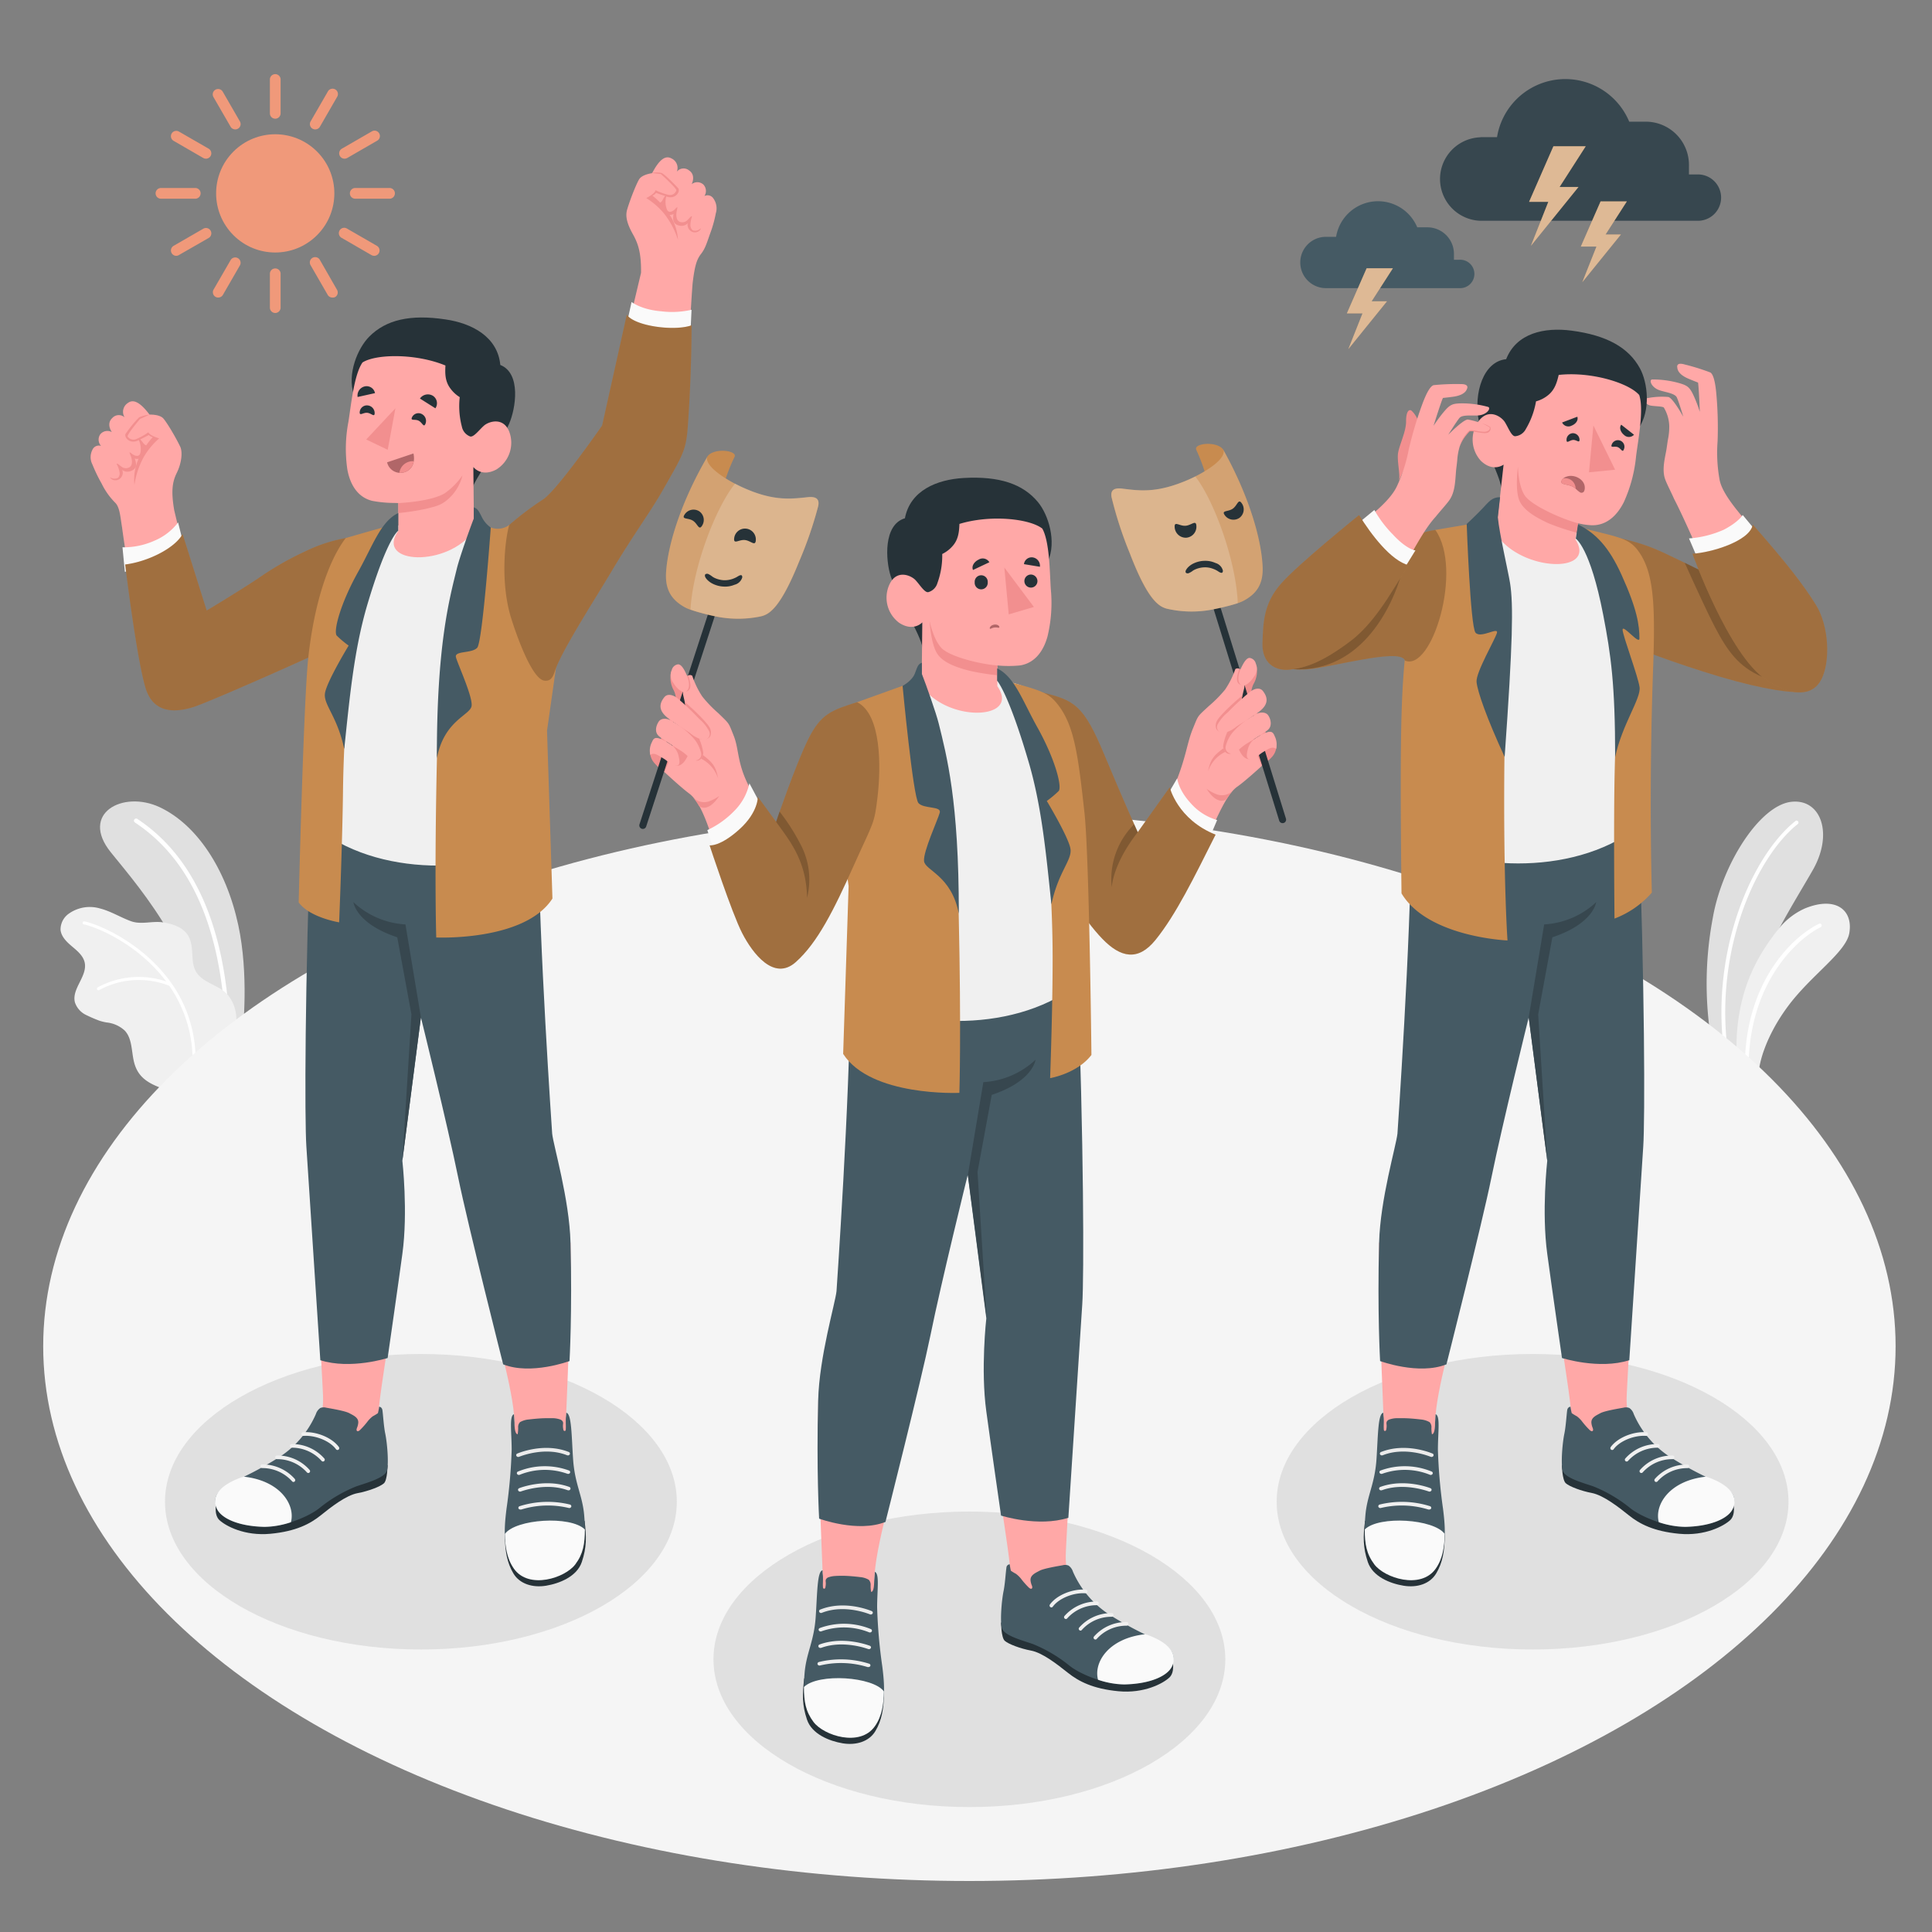 <svg xmlns="http://www.w3.org/2000/svg" viewBox="0 0 500 500"><rect x="0" y="0" width="500" height="500" fill="#808080" stroke="none"/><g id="freepik--Plants--inject-90"><g id="freepik--plants--inject-90"><path d="M469.15,225.17c-2.15,3.78-5.38,9-8.42,14.63-4.54,8.44-8.65,17.82-8,24.75l0,.71h0l-.53,10.65-.07,1.45-2.52-1.45-6.19-3.58a91.5,91.5,0,0,1-.15-34.78c2.43-13.92,12.18-29.22,20.4-30.05C471.26,206.72,474.54,215.73,469.15,225.17Z" style="fill:#e0e0e0"></path><path d="M446.78,271.93a.49.49,0,0,0,.29-.51c-3.21-25.79,7.4-49.56,18.19-58.16a.48.48,0,0,0,.08-.69.47.47,0,0,0-.69-.08c-11,8.74-21.82,32.91-18.55,59.05a.49.49,0,0,0,.54.43Z" style="fill:#fff"></path><path d="M478.6,241.48c-.85,5-9.92,10.88-15.92,19-5.42,7.31-7.78,14.72-7.58,18.66h0l-3-1.74-2.52-1.45c-1.38-18.29,5.35-29,11.18-36.11a18.07,18.07,0,0,1,6.38-4.75C475.08,231.86,479.62,235.49,478.6,241.48Z" style="fill:#f0f0f0"></path><path d="M452.26,275.88a.5.5,0,0,0,.29-.45c.31-21,12.32-32.36,18.62-35.47a.49.49,0,0,0,.23-.66.48.48,0,0,0-.66-.22c-7,3.43-18.86,14.95-19.17,36.34a.49.49,0,0,0,.48.5A.78.78,0,0,0,452.26,275.88Z" style="fill:#fff"></path></g><g id="freepik--plants--inject-90"><path d="M62.54,269.86l-8.73,5c-.49-25.6-17.11-44.35-25.12-54.27-8.14-10.09,3.12-16.14,12.61-11.7s17.19,15.78,20.37,30.54C64.39,252.09,63,266.07,62.54,269.86Z" style="fill:#e0e0e0"></path><path d="M58.83,269.08H59a.56.56,0,0,0,.54-.58c-.89-32.23-11.62-48.36-24-56.57a.56.56,0,0,0-.78.16.55.55,0,0,0,.16.77c12.24,8.1,22.65,23.9,23.53,55.67A.56.56,0,0,0,58.83,269.08Z" style="fill:#fff"></path><path d="M15.67,240.66c.19,1.78,1.63,3.15,3,4.3s2.87,2.4,3.25,4.15c.75,3.54-3.44,6.8-2.53,10.3a5.55,5.55,0,0,0,2.95,3.29,36.59,36.59,0,0,0,3.47,1.49,15.35,15.35,0,0,0,1.75.42,8.1,8.1,0,0,1,4.75,2.13c1.93,2.1,1.69,5.32,2.37,8.09.83,3.32,2.8,5.26,7.32,6.84l15.45-8.76c3.86-3.93,5.22-10.65,1.67-15.21C57,255,53,254.61,51,251.88c-1.8-2.46-.76-6-1.87-8.85s-4-3.82-6.82-4.3-5.72.66-8.43-.33-5.22-2.59-8-3.29a9.37,9.37,0,0,0-8.09,1.36A5,5,0,0,0,15.67,240.66Z" style="fill:#f0f0f0"></path><path d="M44.49,254.61a.31.31,0,0,0-.12-.16c-7.26-10.3-18.65-15.19-22.5-16a.39.39,0,0,0-.48.3.4.4,0,0,0,.3.48C25.34,240,35.92,244.52,43,254a22.22,22.22,0,0,0-17.73,1.54.4.4,0,0,0,.2.74.39.39,0,0,0,.23-.07,21.51,21.51,0,0,1,18.11-1.09,33.75,33.75,0,0,1,6,20.79.4.4,0,0,0,.36.41h0a.4.4,0,0,0,.41-.39A34.45,34.45,0,0,0,44.49,254.61Z" style="fill:#fff"></path></g></g><g id="freepik--Floor--inject-90"><ellipse id="freepik--floor--inject-90" cx="250.88" cy="348.41" rx="239.7" ry="138.39" style="fill:#f5f5f5"></ellipse></g><g id="freepik--Shadows--inject-90"><ellipse id="freepik--Shadow--inject-90" cx="250.88" cy="429.43" rx="66.23" ry="38.24" style="fill:#e0e0e0"></ellipse><ellipse id="freepik--shadow--inject-90" cx="108.93" cy="388.65" rx="66.23" ry="38.24" style="fill:#e0e0e0"></ellipse><ellipse id="freepik--shadow--inject-90" cx="396.63" cy="388.65" rx="66.23" ry="38.24" style="fill:#e0e0e0"></ellipse></g><g id="freepik--character-3--inject-90"><g id="freepik--Character--inject-90"><g id="freepik--Botom--inject-90"><path d="M421,361c.18-4.42,2.73-49.3,2.73-49.3L401.33,327.8c3.49,25.47,5,33.25,5.21,37.49h0a3.54,3.54,0,0,0-.08,1.09c.22,5,6.31,7.55,11.11,10.74a87.53,87.53,0,0,0,12.93,7.4c3.46,1.5,10.35,1.4,11.12-.7-5.84-3.92-12.6-8.2-17.3-12.75C422.08,368.9,420.76,366.29,421,361Z" style="fill:#ffa8a7"></path><path d="M448.42,389c.28,0,.8,3-.62,4.38-1.65,1.55-6.57,4.19-13.22,3.56s-10.31-2.59-13-4.75S415,387,412,386.39c-2.8-.52-5.87-1.7-6.79-2.54s-1-4.73-1-4.73Z" style="fill:#263238"></path><path d="M406.45,364.06s-.72,0-.86.9c-.16,1.07-.35,4.21-.72,6-.52,2.46-.93,7.52-.49,9.5s5,3.2,8,4.22a37,37,0,0,1,9.61,5.69c3.21,2.5,9.85,4.88,14.17,4.79,6.58-.14,10.78-2.11,12-4.56,1.52-3,.94-5.14-6.76-8.43a92.05,92.05,0,0,1-8.59-4.73,25.31,25.31,0,0,1-10-11.48,2.94,2.94,0,0,0-1.14-1.57,2.41,2.41,0,0,0-1.48-.09c-1.25.23-4.88.82-6,1.42s-2.42,1.15-2.34,2.48a4.4,4.4,0,0,0,.33,1.33c.1.27.19.62,0,.79s-.51,0-.71-.17a20.57,20.57,0,0,1-2.14-2.42,7.41,7.41,0,0,0-1.24-1.2,12.74,12.74,0,0,1-1.33-.81S406.5,364.68,406.45,364.06Z" style="fill:#455a64"></path><path d="M441.58,382.15c-9.5,1-13.48,7.27-12.28,11.8a22.52,22.52,0,0,0,6.83,1.2c6.58-.14,11.05-2.11,12.27-4.57C449.83,387.72,448.44,384.52,441.58,382.15Z" style="fill:#fafafa"></path><path d="M428.64,383.53a.43.43,0,0,1-.3-.09.49.49,0,0,1-.09-.67,11.09,11.09,0,0,1,8.49-3.76.47.47,0,0,1-.07.94,10.28,10.28,0,0,0-7.68,3.4A.45.45,0,0,1,428.64,383.53Z" style="fill:#f0f0f0"></path><path d="M424.8,381.21a.41.41,0,0,1-.3-.09.48.48,0,0,1-.09-.67,11,11,0,0,1,8.48-3.76.47.47,0,0,1-.06.94,10.24,10.24,0,0,0-7.68,3.4A.47.47,0,0,1,424.8,381.21Z" style="fill:#f0f0f0"></path><path d="M421,378.24a.46.46,0,0,1-.3-.09.48.48,0,0,1-.09-.67,11.06,11.06,0,0,1,8.48-3.76.47.47,0,0,1,.44.5.46.46,0,0,1-.5.44,10.3,10.3,0,0,0-7.68,3.4A.47.47,0,0,1,421,378.24Z" style="fill:#f0f0f0"></path><path d="M417.25,375.26a.53.53,0,0,1-.3-.09.49.49,0,0,1-.1-.67c1.74-2.41,5.8-4.1,9.28-3.84a.48.48,0,0,1-.06.95c-3.13-.24-6.93,1.32-8.47,3.46A.46.46,0,0,1,417.25,375.26Z" style="fill:#f0f0f0"></path><path d="M380.47,325.52l-23.56-3.94c-.3,14,.69,32.59,1.16,45.47.08,2.46-1,19.15-.17,24.25,1.23,7.67,11.53,7,12.28,2.41s1.11-23.89,1.24-25.9c.31-8.4,4.8-22.6,7.86-37.6C379.43,329.47,380.33,326.24,380.47,325.52Z" style="fill:#ffa8a7"></path><path d="M373.9,397c0,4.48-.59,7.49-2.22,10.21s-4.95,3.74-8.44,3.17-8-2.36-9.26-6.16-1.22-6.45-.71-10.64Z" style="fill:#263238"></path><path d="M358,365.63c-1.41.18-1.36,6-1.77,12.07-.45,6.49-2.45,9.28-2.88,14.6-.49,6.08,0,8.75,2.68,12.26s11.36,6.6,15.19,1.13c3.13-4.45,3-9.18,2.24-15.18a137.41,137.41,0,0,1-1.33-15.31c0-4.53.67-8.76-.59-9.2-.05.67-.09,1.52-.15,2.18,0,.5,0,2.95-.81,3a8.73,8.73,0,0,1-.13-1.7,1.83,1.83,0,0,0-.48-1.43,5.54,5.54,0,0,0-2.25-.69c-1.4-.16-2.82-.3-4.24-.33-.71,0-1.42,0-2.13,0a6.23,6.23,0,0,0-1.77.33,1.2,1.2,0,0,0-.73.66,1.78,1.78,0,0,0,0,.69,4.37,4.37,0,0,1-.09,1.25c0,.18-.17.4-.37.37s-.25-.2-.26-.35c-.05-.73,0-1.26,0-2.11,0-.39,0-.76-.05-1.16S358,366,358,365.63Z" style="fill:#455a64"></path><path d="M353.2,395.82c0,3.75.42,6.3,2.48,9.05,2.64,3.51,12,6.57,15.88,1.11,1.9-2.72,2.26-5.83,2.33-9C371.12,393.12,356.92,392.16,353.2,395.82Z" style="fill:#fafafa"></path><path d="M369.83,390.66l-.18,0a23.29,23.29,0,0,0-12.28-.4.54.54,0,0,1-.65-.31.46.46,0,0,1,.36-.58,24.1,24.1,0,0,1,13,.43.45.45,0,0,1,.29.61A.57.57,0,0,1,369.83,390.66Z" style="fill:#f0f0f0"></path><path d="M357.42,385.7a.52.52,0,0,1-.47-.28.45.45,0,0,1,.29-.61c6.22-2.26,12.68.22,12.95.33a.44.44,0,0,1,.26.61.57.57,0,0,1-.69.24c-.07,0-6.34-2.43-12.12-.32A.83.83,0,0,1,357.42,385.7Z" style="fill:#f0f0f0"></path><path d="M357.5,381.44a.51.51,0,0,1-.46-.27.44.44,0,0,1,.27-.61,18.21,18.21,0,0,1,13.21.28.43.43,0,0,1,.22.62.56.56,0,0,1-.71.2,17.31,17.31,0,0,0-12.3-.25A.63.63,0,0,1,357.5,381.44Z" style="fill:#f0f0f0"></path><path d="M357.61,376.66a.56.56,0,0,1-.46-.27.46.46,0,0,1,.27-.62c6.4-2.53,13,.28,13.31.41a.43.43,0,0,1,.23.62.56.56,0,0,1-.7.21c-.07,0-6.47-2.75-12.41-.39A.67.67,0,0,1,357.61,376.66Z" style="fill:#ebebeb"></path><path d="M365.17,217.12c0,25.39-3.51,76.25-3.51,76.25-.32,3.12-4.45,16.93-4.75,28.21-.47,18.11.26,30.66.26,30.66s10,3.71,17.17.85c0,0,9.21-36.42,11.61-48.21,2.87-14.05,9.68-41.59,9.68-41.59l4.8,37.1s-1.5,13.22,0,24.13c1,7.44,3.81,26.93,3.81,26.93s9.59,3.07,17.42.57c0,0,3.15-48.43,3.61-55.29s.41-42.33-1.27-85.59Z" style="fill:#455a64"></path><path d="M395.63,263.29l4-24.05a21.5,21.5,0,0,0,13.46-5.76s-.62,5.54-11.34,9.09l-3.67,19.95,2.35,37.87Z" style="fill:#37474f"></path></g><g id="freepik--Top--inject-90"><path d="M419.56,139.34c6.52,1.57,8.89,2.65,14.94,5.59,15.11,7.34,29.91,14.56,29.91,14.56s6.75,18.69,1.81,19.53c-2.21.38-9.48-.45-21.08-3.88-11.85-3.51-23.42-8-23.44-8.28C421.3,161.17,419.56,139.34,419.56,139.34Z" style="fill:#C88B4F"></path><path d="M419.56,139.34c6.52,1.57,8.89,2.65,14.94,5.59,15.11,7.34,29.91,14.56,29.91,14.56s6.75,18.69,1.81,19.53c-2.21.38-9.48-.45-21.08-3.88-11.85-3.51-23.42-8-23.44-8.28C421.3,161.17,419.56,139.34,419.56,139.34Z" style="opacity:0.2"></path><path d="M456,175.14l-10.22-24.73L436,145.64c2.36,5.25,5.85,12.89,7.83,16.66C447,168.37,449.93,172.57,456,175.14Z" style="opacity:0.2"></path><path d="M433.26,129.13c-.77-1.76-1.9-3.9-2.32-5.1-.8-2.23-.21-4.85.24-7.17.21-1.12.29-2,.48-3.1a16.28,16.28,0,0,0,.34-3.61,9.9,9.9,0,0,0-1.38-4.64c-.23-.42-2.94-.33-3.74-.63-1.41-.53-1.63-1.61-.48-1.85a19.4,19.4,0,0,1,5.37-.29c1.2.28,3.87,5.11,3.87,5.11s-1.18-3.93-1.68-5-3.06-1.36-4.45-1.84c-2.22-.76-2.8-2.74-1.93-2.8a25.07,25.07,0,0,1,7,.94c2,.59,2.63.95,3.62,3a36,36,0,0,1,1.71,4.43s-.24-6.34-.46-7.57c0,0-1.88-.73-2.7-1.1-1.18-.53-2.6-1.44-2.67-2.83,0,0-.39-1.41,1.85-.77a56.91,56.91,0,0,1,6.72,2.09c.67.44,1.17,2,1.48,4.93a97.81,97.81,0,0,1,.38,12.88A39,39,0,0,0,445,124c1.19,7.35,17,19.75,24.07,32.37,2.69,4.82,3.72,8.64,3.15,14.09-.74,7.17-4.72,9.73-8.53,7.92a34.51,34.51,0,0,1-15.5-16C442.17,148.88,436.66,135.67,433.26,129.13Z" style="fill:#ffa8a7"></path><path d="M439.56,145.08l-2.45-5.74a26.72,26.72,0,0,0,9-2.25c3.86-2,4.9-3.81,4.9-3.81l3.5,4.22S449.32,146.22,439.56,145.08Z" style="fill:#fafafa"></path><path d="M438,143.3c4.68-.24,14.86-3.2,15.63-7.54,8.61,9.84,12.87,15.24,16.31,20.75s3.77,14.64,1.47,19.23-7.64,4.57-14.34.19C447.42,169.61,438,143.3,438,143.3Z" style="fill:#C88B4F"></path><path d="M438,143.3c4.68-.24,14.86-3.2,15.63-7.54,8.61,9.84,12.87,15.24,16.31,20.75s3.77,14.64,1.47,19.23-7.64,4.57-14.34.19C447.42,169.61,438,143.3,438,143.3Z" style="opacity:0.2"></path><path d="M422.41,157.28c-1.24-9-5.68-17.18-13.64-19.24l-20.91-2.41c-4.42,1.15-15.07,9.83-15.07,9.83l-6.57,33.21s-1.1,23-.76,38c12.85,8.15,40.8,10.79,58.36-2.54C424.34,201.73,423.64,166.17,422.41,157.28Z" style="fill:#f0f0f0"></path><path d="M424.05,110.88c3.23-4.67,2.38-11.87.35-15.58-2.94-5.36-8.54-8.52-17.68-9.73-7-.92-14.26.6-16.93,7.39-5.84.56-8.48,8.63-7.08,16,1.62,8.59,5.57,13.35,6.05,18.66Z" style="fill:#263238"></path><path d="M424.23,102.23c-2.75-3.16-12.53-6.12-20.84-5.2-.44,1.86-1,3.92-2.87,5.34a8.38,8.38,0,0,1-3,1.5,20.91,20.91,0,0,1-2.64,7.17,3.42,3.42,0,0,1-2.7,1.85c-1,.13-1.86-2.31-2.75-3.69s-4.2-3.67-6.76-.21a8.13,8.13,0,0,0,.56,10.25c3.19,3.09,5.9,1,5.9,1l-2,17.79c6.13,9.92,26.36,10.67,20.6,1.59l.68-4.2a17.55,17.55,0,0,0,3.43.51c3.73.14,6.56-2.28,8.42-6a37.18,37.18,0,0,0,3.16-11.91C424,113.57,425.46,105.89,424.23,102.23Z" style="fill:#ffa8a7"></path><path d="M405.42,123.35a2,2,0,0,0-1.35,1.2c-.05.19,0,.5.45.66s1.1.27,1.65.43a3.7,3.7,0,0,1,1.7.92,6.56,6.56,0,0,0,.91.77.78.78,0,0,0,1.11-.08,1.8,1.8,0,0,0,.25-1C410.2,124.06,407.38,122.62,405.42,123.35Z" style="fill:#b16668"></path><path d="M407.77,126.48a2.71,2.71,0,0,0-2.15-2.67,2.65,2.65,0,0,0-1.05,0,1.38,1.38,0,0,0-.5.73c-.05.19,0,.5.45.66s1.1.27,1.65.43A3.61,3.61,0,0,1,407.77,126.48Z" style="fill:#f28f8f"></path><path d="M408.45,135.43c-4-1-12.18-4.6-13.88-7.25s-1.72-7.41-1.72-7.41-.82,5.84.34,8.71,5.13,4.81,7.55,5.94a58,58,0,0,0,7.32,2.43Z" style="fill:#f28f8f"></path><path d="M408.78,113.79c0,1-.75,0-1.68.07s-1.64,1-1.68.07a1.71,1.71,0,0,1,1.6-1.82A1.73,1.73,0,0,1,408.78,113.79Z" style="fill:#263238"></path><path d="M420.24,116.33c-.35.9-.7-.27-1.57-.61s-1.92.29-1.57-.62a1.69,1.69,0,1,1,3.14,1.23Z" style="fill:#263238"></path><path d="M404.27,109.34l3.94-1.49c.34,1-.52,1.94-1.47,2.3A1.8,1.8,0,0,1,404.27,109.34Z" style="fill:#263238"></path><path d="M422.88,112.51l-3.31-2.6c-.62.84-.08,2,.72,2.64A1.79,1.79,0,0,0,422.88,112.51Z" style="fill:#263238"></path><polygon points="412.37 110.11 411.23 122.23 417.99 121.56 412.37 110.11" style="fill:#f28f8f"></polygon><path d="M427.83,172.84c.59-16.58.16-24.72-3.83-30.23-2.43-3.36-5.06-3.54-14.17-5.87l.87,2a13.65,13.65,0,0,1,3.22,3.93c1.75,2.82,3.18,5,4.27,12.57,1,6.94,0,31-.31,44.25s-.05,38.24-.05,38.24A24.22,24.22,0,0,0,427.5,231S426.67,204.94,427.83,172.84Z" style="fill:#C88B4F"></path><path d="M418,195.92c1.8-8.46,6.74-15.16,6.32-18.09S420,164.64,419.93,163s4.35,4,4.35,2.24c0-3.38-.54-7.47-4.64-16.5-3.28-7.23-6.7-10.78-11.24-13l-.59,3.66s3.72,2.26,7.1,19.72C416.91,169.48,418,177.15,418,195.92Z" style="fill:#455a64"></path><path d="M389.59,153.72c0-6.37-3-14.63-3.18-19.1l-15,2.53a92.85,92.85,0,0,0-5.36,18.06c-1.86,9.53-3.24,15.75-3.48,37.38-.17,15.14.14,38.62.14,38.62,6.8,11.36,27.43,12.18,27.43,12.18s-1.1-15.26-.81-45.91C389.55,180.3,389.59,160.08,389.59,153.72Z" style="fill:#C88B4F"></path><path d="M388.22,128.67l-.58,5.18c.35,4.06,2.71,14.21,3.16,17.05.89,5.57.71,15.38-1.4,45-4.58-9.92-7.07-17-7.27-19.44s4.76-10.9,5.27-12.64-4.2,1.52-5.54-.09-2.28-28.12-2.28-28.12,2.74-2.57,4.12-4.06C385.35,129.8,386.14,128.67,388.22,128.67Z" style="fill:#455a64"></path><path d="M371.46,137.15c-5.92.82-9,3.78-19.66,9.15-3.65,1.85-14.55,8.43-14.55,8.43l-7.68,14.16,2.68,3.88c5.73,1.37,9.38-.16,20.46-2.1,4.51-.78,10.31-1.62,10.89.28C370.55,174,378.73,147.39,371.46,137.15Z" style="fill:#C88B4F"></path><path d="M371.46,137.15c-5.92.82-9,3.78-19.66,9.15-3.65,1.85-14.55,8.43-14.55,8.43l-7.68,14.16,2.68,3.88c5.73,1.37,9.38-.16,20.46-2.1,4.51-.78,10.31-1.62,10.89.28C370.55,174,378.73,147.39,371.46,137.15Z" style="opacity:0.2"></path><path d="M362.62,148.73c-1.93,6.94-9.66,25.43-27.93,24.46Z" style="opacity:0.2"></path><path d="M362,124.5c.49-1.27-.46-5.06-.2-7.12s2.11-5.66,2.09-8.27.75-3.3,1.42-2.82a6.74,6.74,0,0,1,2.09,5C367.22,113.32,362,124.5,362,124.5Z" style="fill:#f28f8f"></path><path d="M371.56,133.72c1.2-1.5,2.85-3.28,3.57-4.33,1.36-1.95,1.47-4.64,1.65-7,.08-1.14.23-2,.34-3.12a16.59,16.59,0,0,1,.61-3.59,10.08,10.08,0,0,1,2.54-4.13c.34-.35,2.94.46,3.79.37,1.5-.14,2-1.13.95-1.66a19.37,19.37,0,0,0-5.12-1.69c-1.23,0-5.08,3.94-5.08,3.94s2.17-3.5,2.92-4.37,3.32-.52,4.79-.62c2.35-.16,3.43-1.92,2.6-2.21a25.48,25.48,0,0,0-7-.92c-2.08.06-2.79.24-4.29,2A36.8,36.8,0,0,0,371,110.2s1.89-6.07,2.43-7.21c0,0,2-.21,2.89-.35,1.28-.21,2.9-.72,3.33-2,0,0,.75-1.26-1.59-1.24a58,58,0,0,0-7.05.28c-.77.25-1.66,1.65-2.72,4.38a97.21,97.21,0,0,0-3.73,12.37,39.76,39.76,0,0,1-3,9.32c-3.08,6.8-16.61,13.94-26.73,24.31-3.86,4-5.86,7.4-6.73,12.82-1.15,7.14,2,10.65,6.19,9.9a34.63,34.63,0,0,0,19.18-11.46C362.8,149.78,366.56,139.17,371.56,133.72Z" style="fill:#ffa8a7"></path><path d="M377.73,115.67a8.46,8.46,0,0,1,1.2-2.65,9,9,0,0,1,.89-1.15l.25-.27.13-.14a.43.43,0,0,1,.22-.1,2.75,2.75,0,0,1,.76,0c1,.13,1.91.36,2.84.39a2,2,0,0,0,1.3-.41.76.76,0,0,0,.21-.73,10.86,10.86,0,0,0-1.92-1,5.92,5.92,0,0,1,2.08.94,1.15,1.15,0,0,1-.12,1c-.36.38-.54.56-1.52.54a22.49,22.49,0,0,1-2.9-.46,2.7,2.7,0,0,0-.69,0l-.1,0-.13.13L380,112a12,12,0,0,0-.91,1.12A9.68,9.68,0,0,0,377.73,115.67Z" style="fill:#f28f8f"></path><path d="M351.07,135.79l4.61-3.81a29.73,29.73,0,0,0,4.8,6.35c3.65,3.95,5.83,4.11,5.83,4.11l-3.56,5.78C356.75,145.68,353.08,142.11,351.07,135.79Z" style="fill:#fafafa"></path><path d="M351.73,133.3c3,4.86,8.23,11.86,12.9,13-2.36,2.72-7.53,13.84-15,19.51s-11.83,7-15.71,7.48-7.38-1.63-7.19-6.93.29-10.12,4.73-15.23S351.73,133.3,351.73,133.3Z" style="fill:#C88B4F"></path><path d="M351.73,133.3c3,4.86,8.23,11.86,12.9,13-2.36,2.72-7.53,13.84-15,19.51s-11.83,7-15.71,7.48-7.38-1.63-7.19-6.93.29-10.12,4.73-15.23S351.73,133.3,351.73,133.3Z" style="opacity:0.2"></path></g></g></g><g id="freepik--character-2--inject-90"><g id="freepik--character--inject-90"><g id="freepik--botom--inject-90"><path d="M275.84,401.76c.18-4.42,2.72-49.29,2.72-49.29L256.2,368.58c3.49,25.46,4.95,33.25,5.2,37.49h0a3.54,3.54,0,0,0-.08,1.09c.22,5,6.31,7.54,11.11,10.74a88.87,88.87,0,0,0,12.94,7.39c3.45,1.5,10.34,1.41,11.11-.69-5.84-3.93-12.59-8.2-17.29-12.75C276.94,409.68,275.62,407.07,275.84,401.76Z" style="fill:#ffa8a7"></path><path d="M303.29,429.75c.27,0,.8,3-.63,4.37-1.65,1.56-6.56,4.2-13.21,3.57s-10.32-2.59-13.05-4.75-6.57-5.21-9.58-5.77c-2.81-.53-5.88-1.7-6.8-2.54s-.95-4.74-.95-4.74Z" style="fill:#263238"></path><path d="M261.32,404.84a.91.91,0,0,0-.86.89c-.17,1.08-.36,4.22-.73,6-.51,2.47-.92,7.53-.48,9.51s5,3.2,8,4.21a37.19,37.19,0,0,1,9.62,5.7c3.21,2.49,9.85,4.88,14.16,4.79,6.59-.14,10.78-2.11,12-4.56,1.51-3,.93-5.14-6.77-8.43a92.05,92.05,0,0,1-8.59-4.73,25.36,25.36,0,0,1-10-11.49,3,3,0,0,0-1.15-1.57,2.4,2.4,0,0,0-1.48-.08c-1.25.23-4.88.82-6,1.42s-2.41,1.15-2.34,2.47a4.48,4.48,0,0,0,.34,1.34c.1.26.18.62,0,.79s-.51,0-.72-.18a20.39,20.39,0,0,1-2.13-2.41,7.47,7.47,0,0,0-1.25-1.2,12.74,12.74,0,0,1-1.33-.81A16.07,16.07,0,0,1,261.32,404.84Z" style="fill:#455a64"></path><path d="M296.45,422.93c-9.51,1-13.49,7.27-12.28,11.79a22.14,22.14,0,0,0,6.82,1.21c6.59-.14,11.05-2.12,12.28-4.57C304.7,428.49,303.31,425.3,296.45,422.93Z" style="fill:#fafafa"></path><path d="M283.5,424.31a.49.49,0,0,1-.3-.1.48.48,0,0,1-.09-.66,11.11,11.11,0,0,1,8.49-3.77.47.47,0,0,1,.43.51.46.46,0,0,1-.49.44,10.27,10.27,0,0,0-7.68,3.39A.45.45,0,0,1,283.5,424.31Z" style="fill:#f0f0f0"></path><path d="M279.66,422a.49.49,0,0,1-.3-.1.47.47,0,0,1-.09-.66,11.09,11.09,0,0,1,8.49-3.77.48.48,0,0,1,.43.51.46.46,0,0,1-.5.44A10.26,10.26,0,0,0,280,421.8.46.46,0,0,1,279.66,422Z" style="fill:#f0f0f0"></path><path d="M275.86,419a.49.49,0,0,1-.3-.1.48.48,0,0,1-.09-.66,11.13,11.13,0,0,1,8.49-3.77.48.48,0,0,1-.07.95,10.27,10.27,0,0,0-7.68,3.39A.45.45,0,0,1,275.86,419Z" style="fill:#f0f0f0"></path><path d="M272.11,416a.45.45,0,0,1-.29-.1.47.47,0,0,1-.1-.66c1.73-2.41,5.8-4.1,9.27-3.84a.49.49,0,0,1,.44.51.46.46,0,0,1-.5.43c-3.13-.23-6.92,1.33-8.46,3.46A.46.46,0,0,1,272.11,416Z" style="fill:#f0f0f0"></path><path d="M235.34,366.3l-23.56-3.94c-.31,14,.69,32.59,1.15,45.47.09,2.46-1,19.14-.16,24.25,1.22,7.67,11.52,6.95,12.28,2.41s1.11-23.9,1.23-25.91c.31-8.39,4.81-22.59,7.86-37.6C234.29,370.25,235.19,367,235.34,366.3Z" style="fill:#ffa8a7"></path><path d="M228.76,437.78c0,4.49-.59,7.49-2.21,10.22s-5,3.74-8.45,3.17-8-2.37-9.26-6.16-1.21-6.45-.71-10.64Z" style="fill:#263238"></path><path d="M212.88,406.4c-1.41.18-1.36,6-1.78,12.08-.45,6.49-2.45,9.27-2.88,14.6-.49,6.08.05,8.75,2.69,12.26s11.36,6.59,15.19,1.13c3.12-4.45,3-9.18,2.24-15.18A132.78,132.78,0,0,1,227,416c0-4.53.67-8.77-.6-9.2,0,.67-.08,1.52-.14,2.17s0,3-.81,3a7.41,7.41,0,0,1-.13-1.7,1.86,1.86,0,0,0-.49-1.43,5.31,5.31,0,0,0-2.24-.69c-1.41-.17-2.83-.3-4.25-.34-.71,0-1.42,0-2.12.05a6.23,6.23,0,0,0-1.78.33,1.19,1.19,0,0,0-.73.65,1.83,1.83,0,0,0,0,.7,4.73,4.73,0,0,1-.1,1.24c0,.19-.16.41-.37.38a.35.35,0,0,1-.25-.35c-.06-.73,0-1.26,0-2.11,0-.4,0-.77-.05-1.16S212.87,406.79,212.88,406.4Z" style="fill:#455a64"></path><path d="M208.06,436.59c0,3.76.42,6.31,2.48,9.06,2.64,3.51,12.05,6.57,15.88,1.1,1.91-2.72,2.26-5.82,2.34-9C226,433.9,211.79,432.94,208.06,436.59Z" style="fill:#fafafa"></path><path d="M224.69,431.43a.47.47,0,0,1-.17,0,23.37,23.37,0,0,0-12.28-.41.55.55,0,0,1-.66-.31.47.47,0,0,1,.36-.58,24,24,0,0,1,13,.44.44.44,0,0,1,.29.6A.52.52,0,0,1,224.69,431.43Z" style="fill:#f0f0f0"></path><path d="M212.28,426.48a.51.51,0,0,1-.46-.29.45.45,0,0,1,.28-.6c6.22-2.26,12.68.22,13,.33a.44.44,0,0,1,.27.61.58.58,0,0,1-.7.23c-.06,0-6.33-2.42-12.12-.31A.78.78,0,0,1,212.28,426.48Z" style="fill:#f0f0f0"></path><path d="M212.36,422.22a.53.53,0,0,1-.46-.28.45.45,0,0,1,.28-.61,18.24,18.24,0,0,1,13.2.28.44.44,0,0,1,.22.63.57.57,0,0,1-.71.19,17.44,17.44,0,0,0-12.3-.25A.59.59,0,0,1,212.36,422.22Z" style="fill:#f0f0f0"></path><path d="M212.48,417.44a.52.52,0,0,1-.46-.28.44.44,0,0,1,.27-.61c6.39-2.54,13,.28,13.3.4a.44.44,0,0,1,.24.62.56.56,0,0,1-.71.21c-.06,0-6.47-2.74-12.41-.39A.59.59,0,0,1,212.48,417.44Z" style="fill:#ebebeb"></path><path d="M220,257.89c0,25.4-3.51,76.26-3.51,76.26-.32,3.12-4.46,16.93-4.75,28.21-.47,18.1.25,30.66.25,30.66s10,3.71,17.17.85c0,0,9.21-36.42,11.62-48.21,2.86-14.05,9.67-41.6,9.67-41.6l4.81,37.11s-1.51,13.21,0,24.13c1,7.44,3.81,26.93,3.81,26.93s9.58,3.07,17.42.57c0,0,3.14-48.44,3.6-55.29s.41-42.34-1.27-85.59Z" style="fill:#455a64"></path><path d="M250.49,304.06l4-24A21.59,21.59,0,0,0,268,274.26s-.62,5.54-11.34,9.09l-3.68,19.95,2.36,37.87Z" style="fill:#37474f"></path></g><g id="freepik--top--inject-90"><path d="M325.16,172.21a6.73,6.73,0,0,1-.78,4.87,6.21,6.21,0,0,0-.06,5.12c.41,1.2,3.19,7.77,4.2,9.07a12.78,12.78,0,0,0,1.82,1.94,4.51,4.51,0,0,1-1.15,2.68,17.56,17.56,0,0,1-2.61,2.31s-5.69-7.84-5.92-13.35S321.25,176.51,325.16,172.21Z" style="fill:#f28f8f"></path><g id="freepik--Mask--inject-90"><path d="M332.15,213a.91.91,0,0,1-1.09-.61l-18-58.08a.91.91,0,0,1,.6-1.14.89.89,0,0,1,1.14.6l18,58.08a.91.91,0,0,1-.59,1.14Z" style="fill:#263238"></path><g id="freepik--mask--inject-90"><path d="M316.69,116.54c-1.46-2.53-7.95-1.86-7.09-.12a46.73,46.73,0,0,1,3.17,9.37C318.61,120.94,316.69,116.54,316.69,116.54Z" style="fill:#C88B4F"></path><path d="M292.37,143.17c4.85,12.7,7.79,14,10,14.45a28.33,28.33,0,0,0,11.16.17h0c.28-.06,6.07-1.15,8.22-2.27,3.66-1.91,5.29-4.61,5-9.2-.4-7.12-3.55-18-10.08-29.78v0c.49,2.53-5.25,5.93-9.22,7.65-7.86,3.4-12.26,2.88-17,2.27-2.36-.3-3.13.55-2.77,2.33A100.9,100.9,0,0,0,292.37,143.17Z" style="fill:#C88B4F"></path><g style="opacity:0.2"><path d="M292.37,143.17c4.85,12.7,7.79,14,10,14.45a28.33,28.33,0,0,0,11.16.17h0c.28-.06,6.07-1.15,8.22-2.27,3.66-1.91,5.29-4.61,5-9.2-.4-7.12-3.55-18-10.08-29.78v0c.49,2.53-5.25,5.93-9.22,7.65-7.86,3.4-12.26,2.88-17,2.27-2.36-.3-3.13.55-2.77,2.33A100.9,100.9,0,0,0,292.37,143.17Z" style="fill:#fff"></path></g><path d="M287.72,128.77c-.36-1.78.41-2.63,2.77-2.33,4.71.61,9.11,1.13,17-2.27.58-.25,1.21-.55,1.85-.87,4.81,6.14,10.54,21.7,11,32.81a61,61,0,0,1-6.77,1.68h0a28.33,28.33,0,0,1-11.16-.17c-2.17-.45-5.11-1.75-10-14.45A100.9,100.9,0,0,1,287.72,128.77Z" style="fill:#fff;opacity:0.2"></path><path d="M307,147.42a3.35,3.35,0,0,1,.39-.52,5,5,0,0,1,1.33-1,6.93,6.93,0,0,1,3.18-.76,6.26,6.26,0,0,1,2.66.56,2.74,2.74,0,0,1,1.93,2c0,.19-.07.54-.32.55-.45,0-.82-.35-1.19-.56a6.55,6.55,0,0,0-1.11-.51,5.77,5.77,0,0,0-2.33-.35,6.41,6.41,0,0,0-1.94.42,4.48,4.48,0,0,0-.85.42,4.77,4.77,0,0,1-1.15.68.84.84,0,0,1-.47,0,.41.41,0,0,1-.31-.31A1,1,0,0,1,307,147.42Z" style="fill:#263238"></path><path d="M304,136.39c-.1-1.61,1.23-.23,2.78-.32s2.74-1.64,2.84,0a2.85,2.85,0,0,1-2.62,3.09A2.88,2.88,0,0,1,304,136.39Z" style="fill:#263238"></path><path d="M316.94,133.29c-.88-1.26.89-.79,2.1-1.64s1.42-2.69,2.3-1.43a2.72,2.72,0,0,1-.6,3.82A2.75,2.75,0,0,1,316.94,133.29Z" style="fill:#263238"></path></g></g><path d="M271.39,179.87c6.57,2.53,9.34,5.26,11.92,12.46,2,5.51,7.12,18.59,9.62,26.61,3.47-4.15,9.62-11.79,11.89-17.8s2.48-9.16,3.92-12.63,1-2.91,4.11-5.79a33.09,33.09,0,0,0,4.2-4.25,22.83,22.83,0,0,0,2.66-5.33c1.76-1,2.82,2.67,2.24,5.16s-1.32,4.56-.11,8.06,4.74,11.84,4.74,11.84-4.37,4-6.33,5.36-3.75,4.39-6.9,11.53-5.18,12.94-10.19,21.25-10.53,11.92-15.21,7.78a48.07,48.07,0,0,1-9.51-11.56C273.58,224.2,267,209.78,267,209.78,264.47,199.93,265.39,181.84,271.39,179.87Z" style="fill:#ffa8a7"></path><path d="M302.66,204.84l2-3.41s.27,3,3.58,6.53a14.36,14.36,0,0,0,6.75,4.27l-2.26,5.33S303.08,213.29,302.66,204.84Z" style="fill:#fafafa"></path><path d="M269.93,179.25c8.08,2,10.5,3.19,15.8,15.91,5.38,12.91,8.72,20.2,8.72,20.2l8.27-11.61s2,8.34,11.87,12.26c-5.53,11-10.24,20.7-15.58,27.28-4.49,5.52-9,4.57-13.73-.33C275.52,232.84,267,212.07,267,212.07S259.65,193.44,269.93,179.25Z" style="fill:#C88B4F"></path><path d="M269.93,179.25c8.08,2,10.5,3.19,15.8,15.91,5.38,12.91,8.72,20.2,8.72,20.2l8.27-11.61s2,8.34,11.87,12.26c-5.53,11-10.24,20.7-15.58,27.28-4.49,5.52-9,4.57-13.73-.33C275.52,232.84,267,212.07,267,212.07S259.65,193.44,269.93,179.25Z" style="opacity:0.2"></path><path d="M294.45,215.36c-4.52,5.79-6.44,10.94-6.73,14.28a19.94,19.94,0,0,1,5.81-16.32Z" style="opacity:0.2"></path><path d="M321.53,180h0a10.53,10.53,0,0,0,.31,6.33c.75,2.14,2.36,6.12,3.5,8.87a3.79,3.79,0,0,1-1.93,1.24c-1.84.28-2.92-2.85-2.92-2.85l-2,1.46c-1,.28-2-.71-1.93-2.07a14.5,14.5,0,0,1,1.09-3.58c-3.12.7-3.41-1.47-2.7-2.86S319.81,181.31,321.53,180Z" style="fill:#f28f8f"></path><path d="M317.09,194.59a8.7,8.7,0,0,0-4.47,5.07c.63-3,1.3-4,4-6Z" style="fill:#f28f8f"></path><path d="M320.74,173.11c.9.49,1.44,2.33,1.36,4a1.1,1.1,0,0,1-.85.16C319.48,176.86,320.22,174.62,320.74,173.11Z" style="fill:#f28f8f"></path><path d="M325,171.72a3.33,3.33,0,0,1-.51,3.45c-.69,1.15-2.39,2.82-3.32,2.09s-.89-2.44,0-4.33,1.57-2.68,2.24-2.66A1.9,1.9,0,0,1,325,171.72Z" style="fill:#ffa8a7"></path><path d="M326.82,178.81c1.28,1.62,1.32,3.11-.06,4.57s-5.39,3.71-6.78,4.68a8.24,8.24,0,0,1-3.28,1.66,1.55,1.55,0,0,1-1.49-2.39,10.47,10.47,0,0,1,2.57-3,65.87,65.87,0,0,1,5.8-5.34C324.94,178,326.16,178,326.82,178.81Z" style="fill:#ffa8a7"></path><path d="M324.6,185.1c1.25-.91,2.93-.93,3.59,0s1.12,2.71,0,3.74-4.87,3.14-6,3.91-2.25,2-3.17,2.25a1.55,1.55,0,0,1-1.83-1.74,9,9,0,0,1,1.73-3.6A20,20,0,0,1,324.6,185.1Z" style="fill:#ffa8a7"></path><path d="M330.25,193.81a4.79,4.79,0,0,0-.37-3.31c-.29-.7-.59-1.31-1.71-1.05a9.21,9.21,0,0,0-2.72,1.29,4.86,4.86,0,0,0-2.51,3.15c-.5,2-.32,2.77,1,2.55s1.51-.94,3-1.84S329.32,193.11,330.25,193.81Z" style="fill:#ffa8a7"></path><path d="M312.26,204.13a10.68,10.68,0,0,0,2.75,1.48,3.93,3.93,0,0,0,4.12-1.07,13.34,13.34,0,0,0-1.69,2.29h0a2.19,2.19,0,0,1-2.23.19C313.68,206.51,312.26,204.13,312.26,204.13Z" style="fill:#f28f8f"></path><path d="M319.38,204.27l0-.05h0Z" style="fill:#f28f8f"></path><path d="M277.28,198.06c-1.24-9-5.3-21.33-19.21-21.88L243,177.33c-4.42,1.15-20.91,6.27-20.91,6.27l-1,35.84s-1.1,23-.76,38c12.85,8.15,40.79,10.79,58.36-2.54C279.21,242.51,278.5,207,277.28,198.06Z" style="fill:#f0f0f0"></path><path d="M271.2,145.32c2.3-5.19.12-12.11-2.57-15.37-3.9-4.71-10-6.76-19.19-6.25-7,.39-13.9,3.26-15.25,10.43-5.63,1.65-5,10.88-3.67,15,2.79,8.29,8.33,15.51,8.4,19.74Z" style="fill:#263238"></path><path d="M271.08,164.77c-1.12,4-3.45,6.89-7.15,7.45a31.18,31.18,0,0,1-5.82,0v5.36c6.16,8.81-13,9.52-19.59-.1l.17-16.41s-2.28,2.55-6,.1a8.11,8.11,0,0,1-2.46-10c1.86-3.88,5.55-2.25,6.68-1.06s2.44,3.42,3.39,3.12a3.41,3.41,0,0,0,2.3-2.33,20.76,20.76,0,0,0,1.25-7.53,8.36,8.36,0,0,0,2.63-2c1.6-1.75,1.74-3.86,1.82-5.78,8-2.45,18.15-1.38,21.45,1.21,1.89,3.37,1.91,11.18,2.2,15.68A37,37,0,0,1,271.08,164.77Z" style="fill:#ffa8a7"></path><path d="M258.11,172.21c-4.08-.25-12.28-2.21-14.45-4.5s-3.08-7-3.08-7,.29,5.89,2,8.5,5.94,3.77,8.53,4.43a63.24,63.24,0,0,0,7,1.12Z" style="fill:#f28f8f"></path><path d="M255.62,150.7a1.69,1.69,0,1,1-3.37,0,1.69,1.69,0,1,1,3.37,0Z" style="fill:#263238"></path><path d="M256.05,145.51l-4.24,2c-.46-1.07.41-2.19,1.44-2.67A2,2,0,0,1,256.05,145.51Z" style="fill:#263238"></path><path d="M269.13,146.68,265,146a2,2,0,0,1,2.31-1.74A2.19,2.19,0,0,1,269.13,146.68Z" style="fill:#263238"></path><path d="M268.49,150.45a1.69,1.69,0,1,1-1.68-1.76A1.72,1.72,0,0,1,268.49,150.45Z" style="fill:#263238"></path><polygon points="259.92 146.88 261.06 159 267.57 157.08 259.92 146.88" style="fill:#f28f8f"></polygon><path d="M258.44,161.93l-.1-.09a1.26,1.26,0,0,0-.6-.2,1.85,1.85,0,0,0-.87.13,1.24,1.24,0,0,0-.72.7c0,.09,0,.22.06.25s.13,0,.19,0a2.67,2.67,0,0,1,1.88-.27.44.44,0,0,0,.2,0,.19.19,0,0,0,.16-.12A.55.55,0,0,0,258.44,161.93Z" style="fill:#b16668"></path><path d="M280.67,210.46c-1.64-15-2.64-22.59-6.81-28-2.54-3.28-4.22-3.79-15.48-6.72v.6a13.72,13.72,0,0,1,3.35,3.83c1.84,2.76,4,7.47,6.16,15.58,2.91,11.05,4.36,35.66,4.51,48.95s-.63,34.32-.63,34.32,7-1.17,10.69-6C282.47,273,281.9,221.77,280.67,210.46Z" style="fill:#C88B4F"></path><path d="M272.1,234.05c1.8-8.46,5.36-11.41,4.94-14.34s-6.13-12.42-6.13-12.42a25.85,25.85,0,0,0,3.12-2.62c.82-1.35-1.07-8.4-5.55-16.42-3.88-6.94-5.87-13.08-10.41-15.26v3.19s2.87,3.13,8,20.54C269.59,208.48,270.72,220.94,272.1,234.05Z" style="fill:#455a64"></path><path d="M243.24,192.29c-1.43-6-3.23-13.55-4.56-16.63l-16.86,6.06c-4.62,2.13-8.24,5.56-7.08,13.35l4.88,34.23-1.41,43.45c7.17,11.14,30.08,10.08,30.08,10.08s.51-15.72-.18-46.37C247.73,219.29,245.06,200,243.24,192.29Z" style="fill:#C88B4F"></path><path d="M238.58,171.52l0,2.89c1.12,2.86,3.68,10.08,4.37,12.87,2,8.15,5.23,19.92,5.19,49.18-1.89-9.94-8.76-11.15-9-13.62s3.6-10.77,4.07-12.53-4.13-.91-5.52-2.48-4.1-30.32-4.1-30.32,2.47-1.31,3.18-3.22S237.62,171.86,238.58,171.52Z" style="fill:#455a64"></path><path d="M173.69,173.85a6.7,6.7,0,0,0,.71,4.87,6.23,6.23,0,0,1,0,5.13c-.43,1.19-3.3,7.72-4.33,9a13.11,13.11,0,0,1-1.84,1.92,4.49,4.49,0,0,0,1.11,2.69,17,17,0,0,0,2.58,2.36s5.8-7.76,6.11-13.27S177.54,178.2,173.69,173.85Z" style="fill:#f28f8f"></path><g id="freepik--mask--inject-90"><path d="M166.12,214.49a.91.91,0,0,0,1.11-.59l18.85-57.82a.9.9,0,0,0-.58-1.14.88.88,0,0,0-1.15.58L165.5,213.33a.92.92,0,0,0,.58,1.15Z" style="fill:#263238"></path><path d="M183,118.26c1.5-2.51,8-1.72,7.09,0a46.89,46.89,0,0,0-3.34,9.31C181,122.62,183,118.26,183,118.26Z" style="fill:#C88B4F"></path><path d="M206.83,145.31c-5.07,12.62-8,13.86-10.21,14.28a28.75,28.75,0,0,1-11.17,0h0c-.28-.06-6.05-1.25-8.17-2.4-3.63-2-5.22-4.71-4.89-9.29.52-7.12,3.87-18,10.61-29.6v0c-.53,2.52,5.14,6,9.09,7.81,7.78,3.54,12.2,3.1,16.92,2.58,2.37-.26,3.12.6,2.73,2.37A102.19,102.19,0,0,1,206.83,145.31Z" style="fill:#C88B4F"></path><g style="opacity:0.2"><path d="M206.83,145.31c-5.07,12.62-8,13.86-10.21,14.28a28.75,28.75,0,0,1-11.17,0h0c-.28-.06-6.05-1.25-8.17-2.4-3.63-2-5.22-4.71-4.89-9.29.52-7.12,3.87-18,10.61-29.6v0c-.53,2.52,5.14,6,9.09,7.81,7.78,3.54,12.2,3.1,16.92,2.58,2.37-.26,3.12.6,2.73,2.37A102.19,102.19,0,0,1,206.83,145.31Z" style="fill:#fff"></path></g><path d="M211.74,131c.39-1.77-.36-2.63-2.73-2.37-4.72.52-9.14,1-16.92-2.58-.59-.26-1.21-.57-1.84-.9-4.92,6-10.93,21.5-11.55,32.61a58.58,58.58,0,0,0,6.74,1.79h0a28.75,28.75,0,0,0,11.17,0c2.17-.42,5.14-1.66,10.21-14.28A102.19,102.19,0,0,0,211.74,131Z" style="fill:#fff;opacity:0.2"></path><path d="M182.58,149.46a3.35,3.35,0,0,0,.39.52,5.15,5.15,0,0,0,1.3,1,7,7,0,0,0,3.16.83,6.27,6.27,0,0,0,2.67-.48,2.74,2.74,0,0,0,2-1.92c0-.19-.05-.55-.31-.56-.44,0-.82.33-1.2.53a7.4,7.4,0,0,1-1.12.48,6.2,6.2,0,0,1-2.34.29,6.73,6.73,0,0,1-1.93-.47,4.53,4.53,0,0,1-.84-.45,5.36,5.36,0,0,0-1.13-.71.91.91,0,0,0-.46,0,.41.41,0,0,0-.33.3A1.06,1.06,0,0,0,182.58,149.46Z" style="fill:#263238"></path><path d="M190,139.35c-.16,1.61,1.22.26,2.76.41s2.69,1.72,2.84.11a2.81,2.81,0,1,0-5.6-.52Z" style="fill:#263238"></path><path d="M177.15,133.2c-.83,1.3.92.76,2.17,1.55s1.53,2.62,2.36,1.32a2.72,2.72,0,0,0-.77-3.78A2.75,2.75,0,0,0,177.15,133.2Z" style="fill:#263238"></path></g><path d="M220.73,182.26c-6.61,2.44-9.42,5.13-12.1,12.29-2,5.48-5.09,12-7.7,20a68.66,68.66,0,0,1-7.31-11.47c-2.89-5.84-2.35-9.2-3.74-12.68s-1-2.93-4-5.85a31.88,31.88,0,0,1-4.14-4.31,22.43,22.43,0,0,1-2.59-5.37c-1.74-1-2.86,2.63-2.31,5.14s1.25,4.57,0,8-4.9,11.78-4.9,11.78,4.3,4,6.25,5.44,3.65,4.06,6.05,11.49c2.47,7.67,5.8,17.19,8.88,23.26,4.37,8.65,8.73,11.11,13.46,7,2.17-1.87,5-6.62,8-12.51,5.32-10.52,10.18-22.3,10.18-22.3C227.36,202.42,226.7,184.32,220.73,182.26Z" style="fill:#ffa8a7"></path><path d="M196.4,207.33l-2.46-4.62a14.27,14.27,0,0,1-3.88,7.12,23.46,23.46,0,0,1-7,5l1.44,4.5S195.86,215.77,196.4,207.33Z" style="fill:#fafafa"></path><path d="M221.82,181.72c-6.6,2.08-9.41,3-12.71,9.7s-8.25,21.27-8.25,21.27l-4.73-6.47s.13,3.93-4.66,8.31c-5.11,4.66-7.82,4.25-7.82,4.25s5.73,17.49,8.44,22.74S200.3,254,205.93,249s9.86-13.46,15-24.95,5.34-10.53,6.2-18S228.17,184.9,221.82,181.72Z" style="fill:#C88B4F"></path><path d="M221.82,181.72c-6.6,2.08-9.41,3-12.71,9.7s-8.25,21.27-8.25,21.27l-4.73-6.47s.13,3.93-4.66,8.31c-5.11,4.66-7.82,4.25-7.82,4.25s5.73,17.49,8.44,22.74S200.3,254,205.93,249s9.86-13.46,15-24.95,5.34-10.53,6.2-18S228.17,184.9,221.82,181.72Z" style="opacity:0.2"></path><path d="M200.86,212.69c3.33,4.72,7.84,9.83,8,19.66a19.35,19.35,0,0,0-1.74-13.94,53.19,53.19,0,0,0-5.38-8.39Z" style="opacity:0.2"></path><path d="M177.21,181.72h0a10.53,10.53,0,0,1-.4,6.32c-.77,2.14-2.45,6.09-3.62,8.82a3.78,3.78,0,0,0,1.91,1.27c1.83.31,3-2.81,3-2.81L180,196.8c1,.3,2-.67,2-2a14.4,14.4,0,0,0-1.05-3.6c3.12.75,3.44-1.42,2.75-2.82S178.92,183,177.21,181.72Z" style="fill:#f28f8f"></path><path d="M181.44,196.34a8.74,8.74,0,0,1,4.41,5.14c-.59-3.07-1.25-4-3.94-6.08Z" style="fill:#f28f8f"></path><path d="M178.1,174.81c-.91.48-1.47,2.31-1.42,4a1.05,1.05,0,0,0,.84.17C179.31,178.58,178.59,176.33,178.1,174.81Z" style="fill:#f28f8f"></path><path d="M173.86,173.36a3.33,3.33,0,0,0,.46,3.46c.67,1.16,2.35,2.85,3.29,2.13s.92-2.42.08-4.33-1.53-2.69-2.2-2.69A1.92,1.92,0,0,0,173.86,173.36Z" style="fill:#ffa8a7"></path><path d="M171.94,180.42c-1.31,1.6-1.36,3.1,0,4.58s5.34,3.78,6.71,4.77a8.19,8.19,0,0,0,3.27,1.7,1.55,1.55,0,0,0,1.52-2.37A10.57,10.57,0,0,0,180.9,186a64.51,64.51,0,0,0-5.72-5.42C173.83,179.65,172.61,179.59,171.94,180.42Z" style="fill:#ffa8a7"></path><path d="M174.07,186.74c-1.24-.92-2.92-1-3.59,0s-1.16,2.68,0,3.73,4.82,3.22,6,4,2.23,2.07,3.14,2.3a1.56,1.56,0,0,0,1.86-1.71,9.1,9.1,0,0,0-1.68-3.63A20.38,20.38,0,0,0,174.07,186.74Z" style="fill:#ffa8a7"></path><path d="M168.3,195.37a4.75,4.75,0,0,1,.42-3.31c.29-.69.6-1.3,1.72-1a9.16,9.16,0,0,1,2.7,1.33,4.84,4.84,0,0,1,2.46,3.19c.48,2,.29,2.77-1,2.53s-1.5-1-3-1.88S169.24,194.69,168.3,195.37Z" style="fill:#ffa8a7"></path><path d="M186.14,206a10.82,10.82,0,0,1-2.77,1.43,4,4,0,0,1-4.13-1.18,14.18,14.18,0,0,1,1.68,2.37h0a2.19,2.19,0,0,0,2.23.22C184.69,208.31,186.14,206,186.14,206Z" style="fill:#f28f8f"></path><path d="M179,206l0,0h0Z" style="fill:#f28f8f"></path></g></g></g><g id="freepik--character-1--inject-90"><g id="freepik--character--inject-90"><g id="freepik--botom--inject-90"><path d="M83.59,361c-.18-4.42-2.73-49.3-2.73-49.3l22.36,16.11c-3.48,25.47-5,33.25-5.2,37.49h0a3.54,3.54,0,0,1,.08,1.09c-.22,5-6.31,7.55-11.11,10.74a87.53,87.53,0,0,1-12.93,7.4c-3.46,1.5-10.35,1.4-11.12-.7,5.84-3.92,12.59-8.2,17.3-12.75C82.48,368.9,83.8,366.29,83.59,361Z" style="fill:#ffa8a7"></path><path d="M56.13,389c-.27,0-.79,3,.63,4.38,1.65,1.55,6.57,4.19,13.22,3.56s10.31-2.59,13-4.75,6.57-5.21,9.59-5.77c2.8-.52,5.87-1.7,6.79-2.54s.95-4.73.95-4.73Z" style="fill:#263238"></path><path d="M98.11,364.06s.72,0,.86.9c.16,1.07.35,4.21.72,6,.52,2.46.93,7.52.49,9.5s-5,3.2-8,4.22a37,37,0,0,0-9.61,5.69c-3.21,2.5-9.85,4.88-14.17,4.79-6.59-.14-10.78-2.11-12-4.56-1.52-3-.94-5.14,6.76-8.43a92.05,92.05,0,0,0,8.59-4.73,25.23,25.23,0,0,0,10-11.48,3,3,0,0,1,1.15-1.57,2.41,2.41,0,0,1,1.48-.09c1.25.23,4.88.82,6,1.42s2.42,1.15,2.34,2.48a4.4,4.4,0,0,1-.33,1.33c-.1.27-.19.62,0,.79s.51,0,.71-.17a20.57,20.57,0,0,0,2.14-2.42,7.41,7.41,0,0,1,1.24-1.2,12.74,12.74,0,0,0,1.33-.81S98.06,364.68,98.11,364.06Z" style="fill:#455a64"></path><path d="M63,382.15c9.51,1,13.49,7.27,12.29,11.8a22.52,22.52,0,0,1-6.83,1.2c-6.59-.14-11.05-2.11-12.28-4.57C54.73,387.72,56.12,384.52,63,382.15Z" style="fill:#fafafa"></path><path d="M75.92,383.53a.43.43,0,0,0,.3-.09.5.5,0,0,0,.09-.67A11.09,11.09,0,0,0,67.82,379a.47.47,0,0,0-.43.5.46.46,0,0,0,.5.44,10.31,10.31,0,0,1,7.68,3.4A.44.44,0,0,0,75.92,383.53Z" style="fill:#f0f0f0"></path><path d="M79.76,381.21a.41.41,0,0,0,.3-.09.48.48,0,0,0,.09-.67,11,11,0,0,0-8.48-3.76.47.47,0,0,0-.44.5.46.46,0,0,0,.5.44,10.24,10.24,0,0,1,7.68,3.4A.47.47,0,0,0,79.76,381.21Z" style="fill:#f0f0f0"></path><path d="M83.56,378.24a.46.46,0,0,0,.3-.09.48.48,0,0,0,.09-.67,11.06,11.06,0,0,0-8.48-3.76.47.47,0,0,0,.06.94,10.3,10.3,0,0,1,7.68,3.4A.47.47,0,0,0,83.56,378.24Z" style="fill:#f0f0f0"></path><path d="M87.31,375.26a.55.55,0,0,0,.3-.09.5.5,0,0,0,.1-.67c-1.74-2.41-5.81-4.1-9.28-3.84a.47.47,0,0,0-.43.51.46.46,0,0,0,.49.44c3.13-.24,6.93,1.32,8.47,3.46A.46.46,0,0,0,87.31,375.26Z" style="fill:#f0f0f0"></path><path d="M124.09,325.52l23.56-3.94c.3,14-.69,32.59-1.16,45.47-.08,2.46,1,19.15.16,24.25-1.22,7.67-11.52,7-12.27,2.41s-1.11-23.89-1.24-25.9c-.31-8.4-4.81-22.6-7.86-37.6C125.13,329.47,124.23,326.24,124.09,325.52Z" style="fill:#ffa8a7"></path><path d="M130.66,397c0,4.48.59,7.49,2.21,10.21s5,3.74,8.45,3.17,8-2.36,9.26-6.16,1.22-6.45.71-10.64Z" style="fill:#263238"></path><path d="M146.55,365.63c1.4.18,1.36,6,1.77,12.07.45,6.49,2.45,9.28,2.88,14.6.49,6.08,0,8.75-2.68,12.26s-11.36,6.6-15.19,1.13c-3.13-4.45-3-9.18-2.25-15.18a135.3,135.3,0,0,0,1.34-15.31c0-4.53-.67-8.76.59-9.2.05.67.09,1.52.14,2.18,0,.5,0,2.95.82,3a8.73,8.73,0,0,0,.13-1.7,1.83,1.83,0,0,1,.48-1.43,5.5,5.5,0,0,1,2.24-.69c1.41-.16,2.83-.3,4.25-.33.71,0,1.42,0,2.13,0a6.23,6.23,0,0,1,1.77.33,1.23,1.23,0,0,1,.73.66,1.78,1.78,0,0,1,0,.69,4.37,4.37,0,0,0,.09,1.25c0,.18.17.4.37.37s.25-.2.26-.35c.05-.73,0-1.26,0-2.11,0-.39,0-.76.05-1.16S146.55,366,146.55,365.63Z" style="fill:#455a64"></path><path d="M151.36,395.82c0,3.75-.42,6.3-2.48,9.05-2.64,3.51-12,6.57-15.88,1.11-1.9-2.72-2.26-5.83-2.34-9C133.44,393.12,147.64,392.16,151.36,395.82Z" style="fill:#fafafa"></path><path d="M134.73,390.66l.18,0a23.29,23.29,0,0,1,12.28-.4.55.55,0,0,0,.65-.31.46.46,0,0,0-.36-.58,24.1,24.1,0,0,0-13,.43.45.45,0,0,0-.29.61A.57.57,0,0,0,134.73,390.66Z" style="fill:#f0f0f0"></path><path d="M147.14,385.7a.52.52,0,0,0,.47-.28.45.45,0,0,0-.29-.61c-6.22-2.26-12.68.22-12.95.33a.44.44,0,0,0-.26.61.56.56,0,0,0,.69.24c.06,0,6.34-2.43,12.12-.32A.83.83,0,0,0,147.14,385.7Z" style="fill:#f0f0f0"></path><path d="M147.06,381.44a.51.51,0,0,0,.46-.27.44.44,0,0,0-.28-.61,18.19,18.19,0,0,0-13.2.28.43.43,0,0,0-.22.62.56.56,0,0,0,.71.2,17.31,17.31,0,0,1,12.3-.25A.61.61,0,0,0,147.06,381.44Z" style="fill:#f0f0f0"></path><path d="M147,376.66a.53.53,0,0,0,.45-.27.45.45,0,0,0-.26-.62c-6.4-2.53-13,.28-13.31.41a.43.43,0,0,0-.23.62.55.55,0,0,0,.7.21c.07,0,6.47-2.75,12.41-.39A.67.67,0,0,0,147,376.66Z" style="fill:#ebebeb"></path><path d="M139.39,217.12c0,25.39,3.51,76.25,3.51,76.25.32,3.12,4.45,16.93,4.75,28.21.47,18.11-.26,30.66-.26,30.66s-10,3.71-17.17.85c0,0-9.21-36.42-11.61-48.21-2.87-14.05-9.68-41.59-9.68-41.59l-4.8,37.1s1.5,13.22,0,24.13c-1,7.44-3.81,26.93-3.81,26.93s-9.59,3.07-17.42.57c0,0-3.15-48.43-3.61-55.29s-.41-42.33,1.27-85.59Z" style="fill:#455a64"></path><path d="M108.93,263.29l-4-24.05a21.54,21.54,0,0,1-13.47-5.76s.63,5.54,11.35,9.09l3.67,19.95-2.35,37.87Z" style="fill:#37474f"></path></g><g id="freepik--top--inject-90"><path d="M51,156.76,45.1,132.11c-.9-5.13-.45-7.52.67-9.77,1.22-2.48,1.54-5.36.86-6.76-1.39-2.89-3.83-6.86-4.53-7.45-1.11-.94-3.4-.83-3.4-.83-2.83-3.75-4.46-3.87-5.62-3a2.72,2.72,0,0,0-.84,3.7,2.26,2.26,0,0,0-3.16.16c-1.7,1.56-.13,3.67-.13,3.67a2.38,2.38,0,0,0-3,.57,2.41,2.41,0,0,0,.2,3,1.82,1.82,0,0,0-2.23,1,4.13,4.13,0,0,0,0,3.82,40.84,40.84,0,0,0,2.37,4.9,18.33,18.33,0,0,0,3.48,4.94c1.24,1.16,1.36,3.69,1.83,6.5.89,6.87,4.72,30,4.72,30Z" style="fill:#ffa8a7"></path><path d="M47.26,139.9l-1.17-4.69a14.87,14.87,0,0,1-6.08,4.7,19.51,19.51,0,0,1-8.31,1.73l.61,6.33S43.56,147.09,47.26,139.9Z" style="fill:#fafafa"></path><path d="M38.39,111.88a15.7,15.7,0,0,1-3.16,1.76,1.83,1.83,0,0,1-2.18-.64c-.33-.44,3.19-4.57,3.19-4.57l2.46-1.13A9.9,9.9,0,0,0,36,108a30.6,30.6,0,0,0-3.47,4.24c-.54.82,1,2.81,3.2,1.75l.22-.11,0,.08a5.37,5.37,0,0,1,.46,2.68c-.06.56-.13,1.22-.8,1.33a1.58,1.58,0,0,1-.88-.17,3.42,3.42,0,0,1-.61-.37,1.57,1.57,0,0,0-.54-.35s0,0-.05,0,0,.08,0,.12c.11.32.24.63.36.94.34.95.54,2.5-.65,2.91a1.85,1.85,0,0,1-1.72-.22c-.38-.26-.7-.58-1.1-.81-.07,0-.19-.06-.21,0a.1.1,0,0,0,0,.09,6.89,6.89,0,0,1,.74,2.17,1.62,1.62,0,0,1-.4,1.37,2,2,0,0,1-1.86,0l-.25-.11s0,0,0,0a.35.35,0,0,0,.05.08,4.27,4.27,0,0,0,.38.36,1.79,1.79,0,0,0,2.33-.25,1.93,1.93,0,0,0,.43-2.1,2.25,2.25,0,0,0,2.24.26c1.67-.57,1.47-1.9,1-3.23a1.91,1.91,0,0,0,1,.06,13.29,13.29,0,0,0-1.08,6.77,21.4,21.4,0,0,1,2.49-7.35,19.33,19.33,0,0,1,3.92-4.69S38.77,112.76,38.39,111.88Zm-.54,3.37a1.39,1.39,0,0,1-.19-.06,2.2,2.2,0,0,1-.54-.47,9.79,9.79,0,0,0-.82-1c1.69-.83,2.18-1.15,2.18-1.15a2,2,0,0,0,1.06.56A17.21,17.21,0,0,0,37.85,115.25Z" style="fill:#f28f8f"></path><path d="M90.17,139.13a40.54,40.54,0,0,0-11.45,3.69,78,78,0,0,0-12,6.93C59.8,154.27,53.49,158,53.49,158l-6.23-19.79c-2.11,3.81-9.23,7.19-14.87,7.88,0,0,3,24.71,5.33,32.11C39.46,183.75,44,184.87,50,183c3.84-1.17,30.16-12.83,37.45-16.37C87.46,166.67,91.82,141.81,90.17,139.13Z" style="fill:#C88B4F"></path><path d="M90.17,139.13a40.54,40.54,0,0,0-11.45,3.69,78,78,0,0,0-12,6.93C59.8,154.27,53.49,158,53.49,158l-6.23-19.79c-2.11,3.81-9.23,7.19-14.87,7.88,0,0,3,24.71,5.33,32.11C39.46,183.75,44,184.87,50,183c3.84-1.17,30.16-12.83,37.45-16.37C87.46,166.67,91.82,141.81,90.17,139.13Z" style="opacity:0.2"></path><path d="M83.91,157.85c.63-4.54,1.07-10.69,4.33-14.49,3.18-2.89,9.09-5.09,14.87-7.39l15.07,1.15c4.42,1.15,20.91,6.27,20.91,6.27l1,35.84s1.1,23,.76,38C128,225.39,100.06,228,82.5,214.7,82,202.3,82.69,166.74,83.91,157.85Z" style="fill:#f0f0f0"></path><path d="M91.58,102.17c-1.81-5.39,1-12.07,4-15.07,4.31-4.33,10.57-5.81,19.68-4.44,6.93,1,13.54,4.53,14.22,11.79,5.45,2.16,4,11.31,2.27,15.24-3.55,8-9.73,14.67-10.19,18.87Z" style="fill:#263238"></path><path d="M103.08,130.21v7.15c-6.16,8.81,13,9.52,19.59-.1l-.17-16.41" style="fill:#ffa8a7"></path><path d="M131.83,111.82c-1.5-4-5.32-2.76-6.56-1.68s-2.75,3.18-3.66,2.79a3.42,3.42,0,0,1-2.08-2.53,20.74,20.74,0,0,1-.55-7.62,8.47,8.47,0,0,1-2.43-2.26c-1.43-1.9-1.37-4-1.27-5.93-7.73-3.18-18-3-21.47-.78-2.2,3.18-2.94,11-3.65,15.41a36.93,36.93,0,0,0-.26,12.32c.75,4.07,2.8,7.19,6.43,8.08a30.9,30.9,0,0,0,5.8.54c11.69.5,18.48-2.43,20.37-9.31,0,0,2,2.75,5.95.66A8.14,8.14,0,0,0,131.83,111.82Z" style="fill:#ffa8a7"></path><path d="M106.62,108c-.45,1,.77.39,1.73.88s1.28,1.83,1.73.87a2,2,0,0,0-.92-2.6A1.85,1.85,0,0,0,106.62,108Z" style="fill:#263238"></path><path d="M93.09,106.67c-.06,1.06.87.08,1.93.16s1.88,1.22,1.94.16a2,2,0,0,0-1.83-2.07A1.87,1.87,0,0,0,93.09,106.67Z" style="fill:#263238"></path><path d="M92.55,102.74l4.5-1A2.21,2.21,0,0,0,94.4,100,2.42,2.42,0,0,0,92.55,102.74Z" style="fill:#263238"></path><path d="M108.68,103.14l4,2.53a2.3,2.3,0,0,0-.68-3.26A2.51,2.51,0,0,0,108.68,103.14Z" style="fill:#263238"></path><path d="M107,117.36l-6.82,2.29a3.53,3.53,0,0,0,4.79,2.46C106.79,121.4,107.47,119.46,107,117.36Z" style="fill:#b16668"></path><path d="M104.93,122.11a3.85,3.85,0,0,1-1.58.25,3.49,3.49,0,0,1,3.52-3l.19,0A3.32,3.32,0,0,1,104.93,122.11Z" style="fill:#f28f8f"></path><polygon points="102.33 105.67 100.34 116.41 94.78 113.74 102.33 105.67" style="fill:#f28f8f"></polygon><path d="M103.08,130.21c4.08-.25,9.28-.92,12-2.54a18.15,18.15,0,0,0,4.61-4.66,11.94,11.94,0,0,1-3.07,5.55c-2.17,2.22-3.75,2.45-6.34,3.11a63.37,63.37,0,0,1-7.16,1.11Z" style="fill:#f28f8f"></path><path d="M79.78,170.24c1.64-15,5.54-25.59,9.71-31,3.87-1.09,6.79-2,13.31-3.71v.6A13.89,13.89,0,0,0,99.44,140c-1.84,2.76-4,7.47-6.16,15.58-2.9,11.05-4.36,35.66-4.51,49s-1,34.12-1,34.12-7.64-1.23-10.47-5.16C77.3,233.48,78.55,181.55,79.78,170.24Z" style="fill:#C88B4F"></path><path d="M89.09,193.84c-1.8-8.46-5.36-11.41-5-14.34s6.14-12.42,6.14-12.42a25.85,25.85,0,0,1-3.12-2.62c-.83-1.35,1.07-8.4,5.55-16.42,3.88-6.94,5.86-13.08,10.4-15.26l0,4.58s-2.83,1.74-8,19.15C91.59,168.27,90.47,180.73,89.09,193.84Z" style="fill:#455a64"></path><path d="M117.94,152.08a131.23,131.23,0,0,1,5.31-16.87,30.36,30.36,0,0,0,3.81,1.31,5,5,0,0,0,4.73-.66c4.62,2.13,15.82,11.21,14.66,19l-4.88,34.23,1.4,43.45c-7.17,11.14-30.07,10.08-30.07,10.08s-.51-15.72.18-46.37C113.46,179.08,116.12,159.8,117.94,152.08Z" style="fill:#C88B4F"></path><path d="M122.61,131.3l0,2.9c-1.11,2.86-3.67,10.08-4.36,12.87-2,8.15-5.23,19.92-5.19,49.18,1.88-9.94,8.76-11.15,9-13.62s-3.6-10.77-4.06-12.53,4.13-.91,5.51-2.48,3.5-31.1,3.5-31.1a7.12,7.12,0,0,1-2.27-2.62C123.85,132.11,123.57,131.65,122.61,131.3Z" style="fill:#455a64"></path><path d="M184.64,51.39a1.78,1.78,0,0,0-2.34-.65,2.41,2.41,0,0,0-.29-3,2.35,2.35,0,0,0-3-.08s1.2-2.33-.71-3.58a2.24,2.24,0,0,0-3.13.34A2.69,2.69,0,0,0,173.77,41c-1.28-.69-2.86-.3-5,3.82,0,0-2.25.26-3.2,1.36-.59.69-2.35,5-3.25,8-.44,1.48-.31,3.26,1.47,6.43,1.35,2.41,2.18,4.81,2.11,10l-6.42,27,17.88,8s1.61-30.11,1.92-32.56c.55-4.51,1.11-6,2.15-7.34s1.4-2.55,2.35-5.26a31,31,0,0,0,1.47-5.24A4.35,4.35,0,0,0,184.64,51.39Z" style="fill:#ffa8a7"></path><path d="M162.21,83.82l1.24-5.67s2.49,2,7.67,2.41a22.59,22.59,0,0,0,7.85-.39l-.3,6.36S169.55,89.72,162.21,83.82Z" style="fill:#fafafa"></path><path d="M167.25,51.26a19.15,19.15,0,0,1,4.6,4,21.38,21.38,0,0,1,3.61,6.81,13.17,13.17,0,0,0-2.15-6.47,2,2,0,0,0,1-.22c-.22,1.37-.19,2.7,1.53,3a2.19,2.19,0,0,0,2.15-.61,1.94,1.94,0,0,0,.76,2,1.78,1.78,0,0,0,2.32-.13,2.59,2.59,0,0,0,.32-.42.2.2,0,0,0,0-.08s0,0-.05,0l-.22.15a2,2,0,0,1-1.83.32,1.63,1.63,0,0,1-.61-1.28,7,7,0,0,1,.39-2.24.14.14,0,0,0,0-.09c0-.07-.14,0-.21,0-.35.28-.62.66-1,1a1.82,1.82,0,0,1-1.65.49c-1.23-.21-1.29-1.77-1.1-2.75.07-.33.15-.65.2-1,0,0,0-.11-.05-.12l0,0a1.49,1.49,0,0,0-.48.42,2.87,2.87,0,0,1-.53.46,1.63,1.63,0,0,1-.84.31c-.67,0-.85-.64-1-1.18a5.22,5.22,0,0,1,0-2.69.28.28,0,0,0,0-.09l.24.07c2.32.7,3.52-1.5,2.85-2.23s-3.5-3.67-4.3-3.92a5.9,5.9,0,0,0-2.59,0l2.42.27s4.15,3.72,4,4.25a1.7,1.7,0,0,1-2,1.14,15.08,15.08,0,0,1-3.38-1.21C169.53,50.14,167.25,51.26,167.25,51.26Zm1.59-.63a2,2,0,0,0,.95-.71s.53.23,2.32.77a11.11,11.11,0,0,0-.65,1.11,2.12,2.12,0,0,1-.45.54.56.56,0,0,1-.17.09A18.34,18.34,0,0,0,168.84,50.63Z" style="fill:#f28f8f"></path><path d="M131.79,135.86a81.05,81.05,0,0,1,8.82-6.65c3.72-2.53,15.22-19.09,15.22-19.09l6.38-28.67c2.1,3,12.42,4.31,16.76,2.74,0,0,.09,10.84-.92,25.54-.47,6.87-1.11,7.63-6.7,17.43-3.09,5.42-7.61,11.48-13.13,20.78-4.18,7-12.28,19.59-14.35,25-.56,1.46-.88,3.49-3,3.21-3.18-.44-7.09-11.39-8.6-16.22C129.44,150.77,130.67,139.69,131.79,135.86Z" style="fill:#C88B4F"></path><path d="M131.79,135.86a81.05,81.05,0,0,1,8.82-6.65c3.72-2.53,15.22-19.09,15.22-19.09l6.38-28.67c2.1,3,12.42,4.31,16.76,2.74,0,0,.09,10.84-.92,25.54-.47,6.87-1.11,7.63-6.7,17.43-3.09,5.42-7.61,11.48-13.13,20.78-4.18,7-12.28,19.59-14.35,25-.56,1.46-.88,3.49-3,3.21-3.18-.44-7.09-11.39-8.6-16.22C129.44,150.77,130.67,139.69,131.79,135.86Z" style="opacity:0.2"></path></g></g></g><g id="freepik--Sun--inject-90"><g id="freepik--sun--inject-90"><circle cx="71.23" cy="50.04" r="15.3" transform="translate(-14.52 65.03) rotate(-45)" style="fill:#f0997a"></circle><path d="M71.23,30.72a1.38,1.38,0,0,1-1.38-1.39V20.46a1.39,1.39,0,0,1,2.77,0v8.87A1.39,1.39,0,0,1,71.23,30.72Z" style="fill:#f0997a"></path><path d="M60.88,33.49a1.39,1.39,0,0,1-1.2-.69l-4.44-7.68a1.39,1.39,0,1,1,2.41-1.39l4.43,7.68a1.38,1.38,0,0,1-1.2,2.08Z" style="fill:#f0997a"></path><path d="M53.3,41.07a1.45,1.45,0,0,1-.69-.18l-7.68-4.44a1.38,1.38,0,0,1,1.38-2.4L54,38.48a1.39,1.39,0,0,1-.69,2.59Z" style="fill:#f0997a"></path><path d="M50.53,51.43H41.66a1.39,1.39,0,1,1,0-2.78h8.87a1.39,1.39,0,0,1,0,2.78Z" style="fill:#f0997a"></path><path d="M45.62,66.21a1.39,1.39,0,0,1-.69-2.59l7.68-4.43A1.38,1.38,0,1,1,54,61.59L46.31,66A1.39,1.39,0,0,1,45.62,66.21Z" style="fill:#f0997a"></path><path d="M56.44,77a1.36,1.36,0,0,1-.69-.19A1.39,1.39,0,0,1,55.24,75l4.44-7.68a1.38,1.38,0,0,1,2.4,1.38l-4.43,7.68A1.4,1.4,0,0,1,56.44,77Z" style="fill:#f0997a"></path><path d="M71.23,81a1.38,1.38,0,0,1-1.38-1.39V70.74a1.39,1.39,0,0,1,2.77,0v8.87A1.39,1.39,0,0,1,71.23,81Z" style="fill:#f0997a"></path><path d="M86,77a1.38,1.38,0,0,1-1.2-.7l-4.43-7.68a1.38,1.38,0,0,1,.5-1.89,1.39,1.39,0,0,1,1.9.51L87.22,75a1.37,1.37,0,0,1-.51,1.89A1.31,1.31,0,0,1,86,77Z" style="fill:#f0997a"></path><path d="M96.85,66.21a1.46,1.46,0,0,1-.7-.18l-7.68-4.44a1.39,1.39,0,1,1,1.39-2.4l7.68,4.43a1.39,1.39,0,0,1-.69,2.59Z" style="fill:#f0997a"></path><path d="M100.81,51.43H91.94a1.39,1.39,0,0,1,0-2.78h8.87a1.39,1.39,0,0,1,0,2.78Z" style="fill:#f0997a"></path><path d="M89.17,41.07a1.39,1.39,0,0,1-.7-2.59l7.68-4.43a1.39,1.39,0,1,1,1.39,2.4l-7.68,4.44A1.45,1.45,0,0,1,89.17,41.07Z" style="fill:#f0997a"></path><path d="M81.59,33.49a1.46,1.46,0,0,1-.7-.18,1.39,1.39,0,0,1-.5-1.9l4.43-7.68a1.39,1.39,0,1,1,2.4,1.39L82.79,32.8A1.39,1.39,0,0,1,81.59,33.49Z" style="fill:#f0997a"></path></g></g><g id="freepik--Clouds--inject-90"><g id="freepik--clouds--inject-90"><path d="M383.16,35.49h4.27a17.91,17.91,0,0,1,34.21-4h4.27A11.19,11.19,0,0,1,437.1,42.67v2.47h2.32a6,6,0,0,1,0,12H383.16a10.81,10.81,0,0,1,0-21.61Z" style="fill:#37474f"></path><path d="M343.15,61.29h2.63a11,11,0,0,1,21-2.46h2.62a6.88,6.88,0,0,1,6.88,6.87v1.52h1.42a3.68,3.68,0,1,1,0,7.35H343.15a6.64,6.64,0,1,1,0-13.28Z" style="fill:#455a64"></path><polygon points="402.02 37.85 410.39 37.85 403.62 48.39 408.51 48.39 396.19 63.63 400.7 52.24 395.72 52.24 402.02 37.85" style="fill:#C88B4F"></polygon><polygon points="402.02 37.85 410.39 37.85 403.62 48.39 408.51 48.39 396.19 63.63 400.7 52.24 395.72 52.24 402.02 37.85" style="fill:#fff;opacity:0.4"></polygon><polygon points="414.23 52.12 421.03 52.12 415.53 60.68 419.5 60.68 409.49 73.05 413.16 63.81 409.11 63.81 414.23 52.12" style="fill:#C88B4F"></polygon><polygon points="414.23 52.12 421.03 52.12 415.53 60.68 419.5 60.68 409.49 73.05 413.16 63.81 409.11 63.81 414.23 52.12" style="fill:#fff;opacity:0.4"></polygon><polygon points="353.68 69.43 360.48 69.43 354.98 77.98 358.95 77.98 348.94 90.36 352.61 81.11 348.56 81.11 353.68 69.43" style="fill:#C88B4F"></polygon><polygon points="353.68 69.43 360.48 69.43 354.98 77.98 358.95 77.98 348.94 90.36 352.61 81.11 348.56 81.11 353.68 69.43" style="fill:#fff;opacity:0.4"></polygon></g></g></svg>
